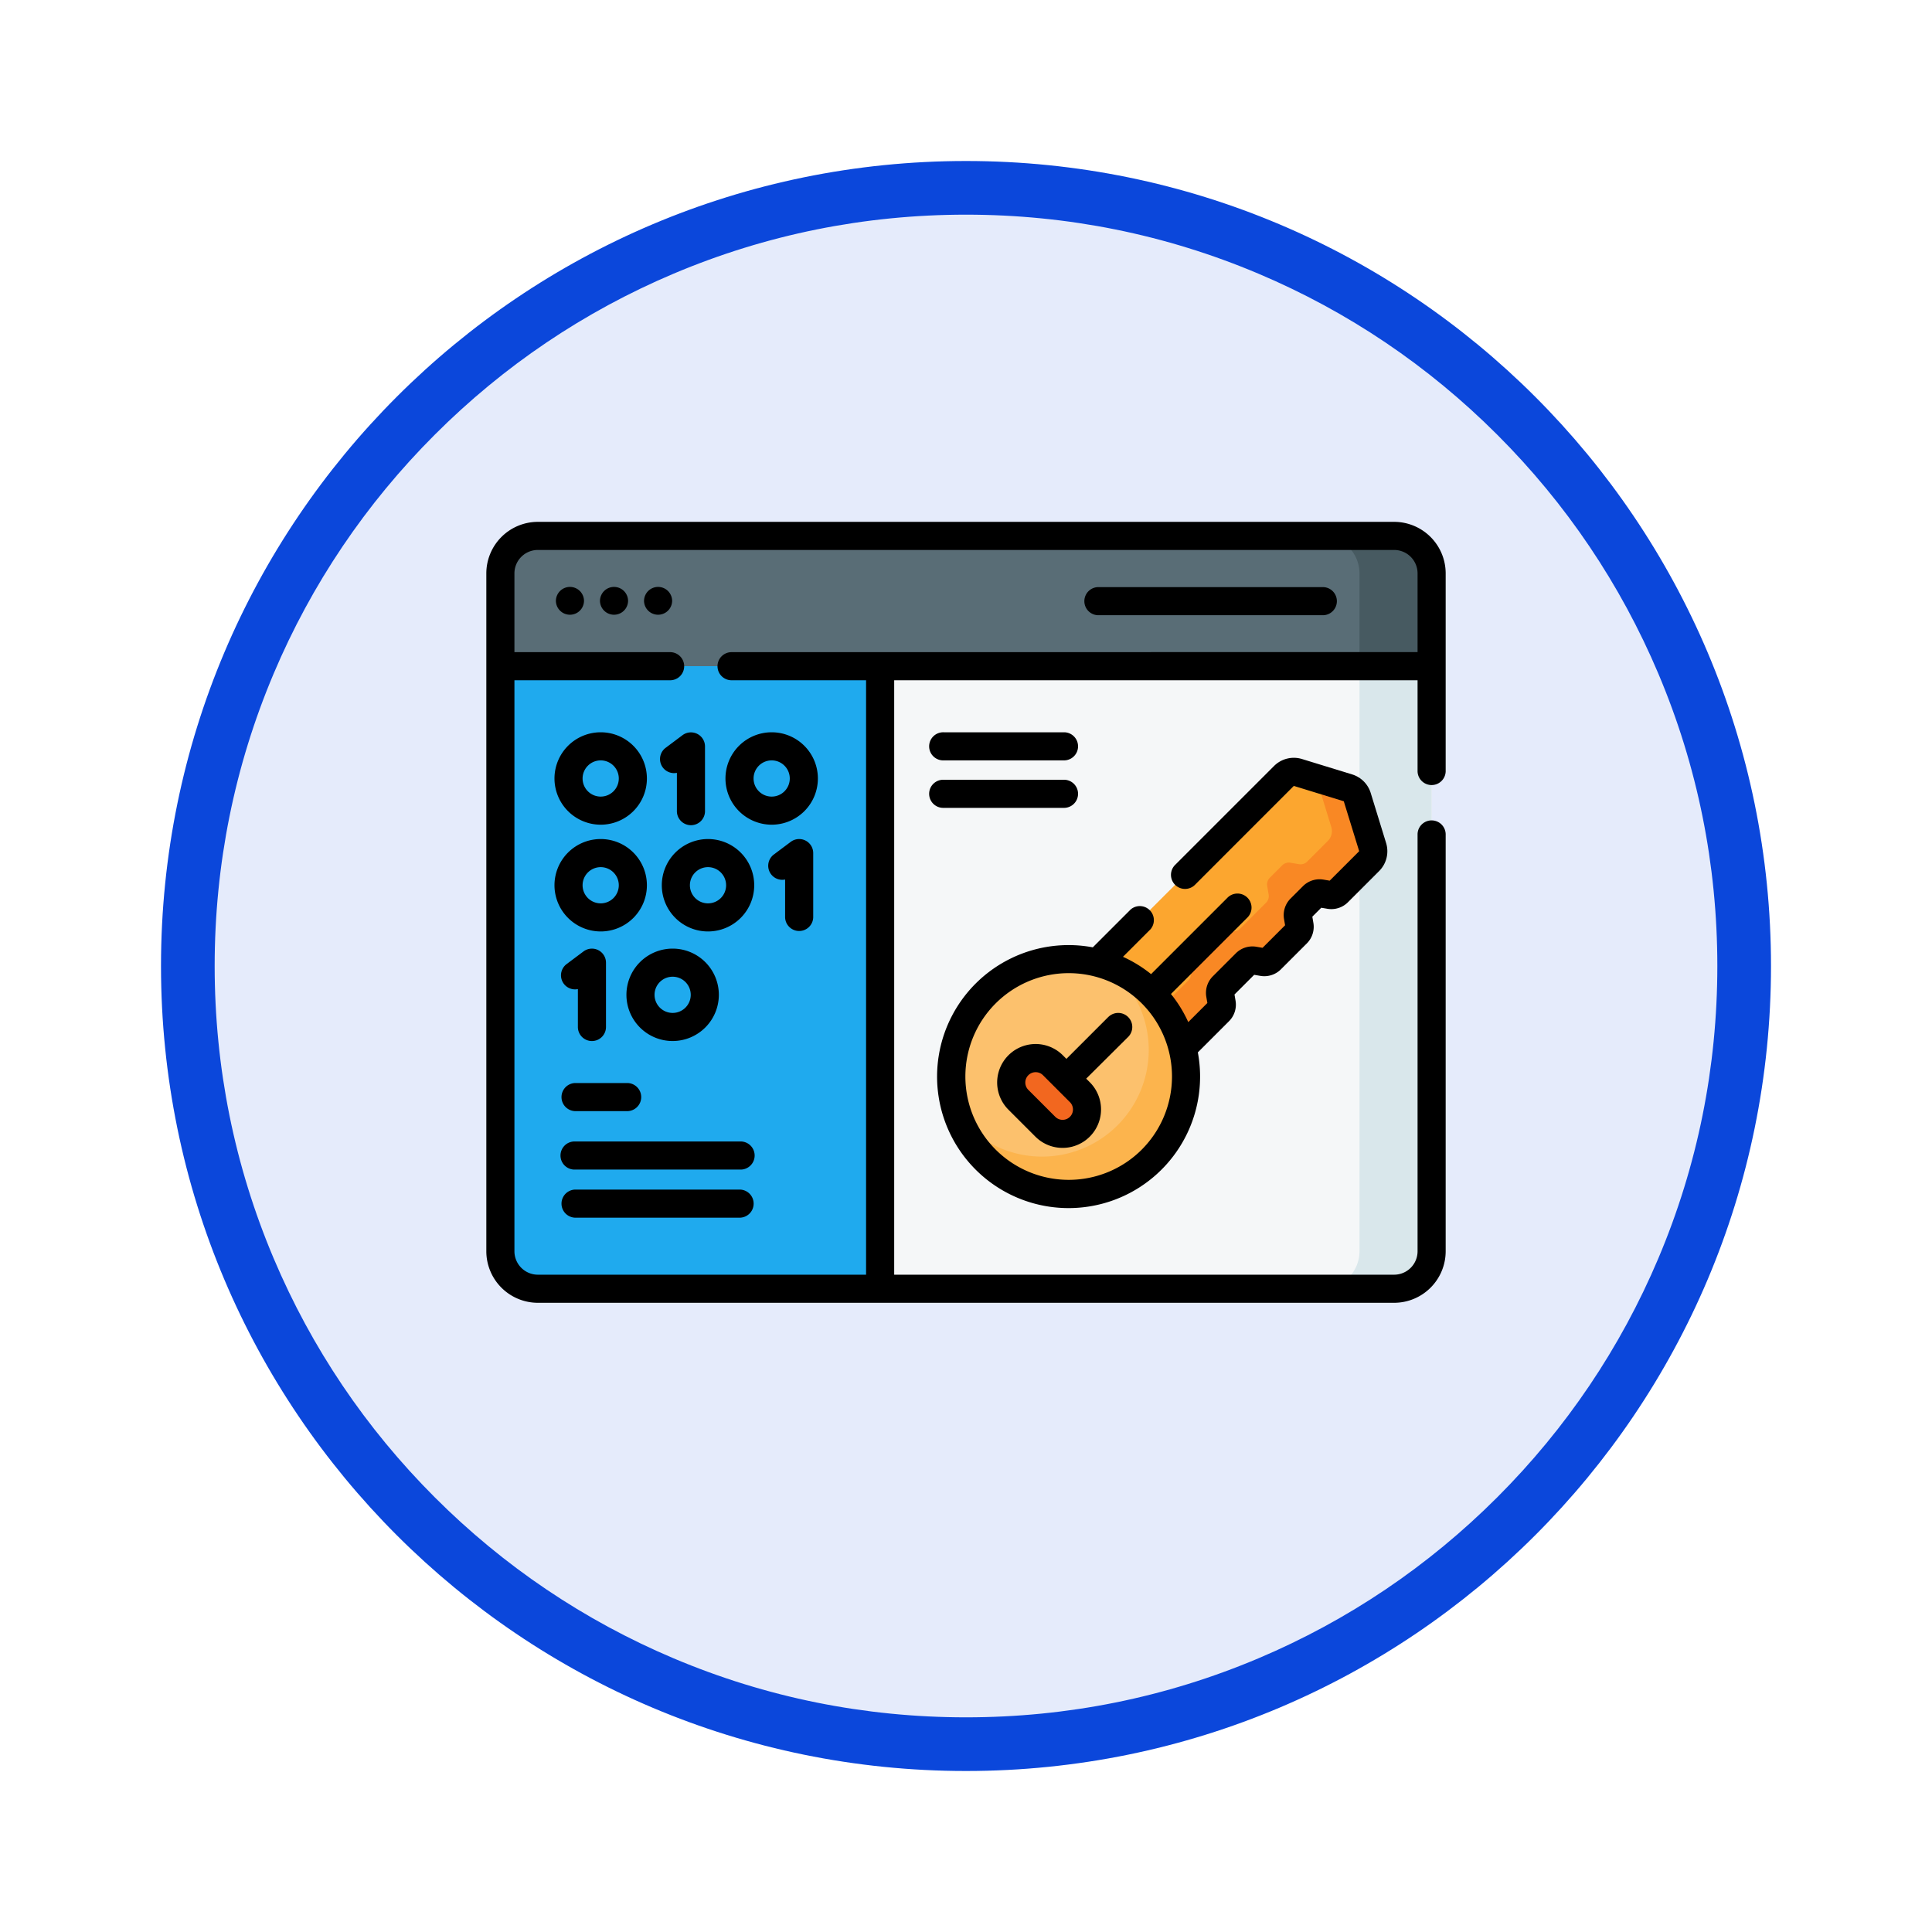<svg xmlns="http://www.w3.org/2000/svg" xmlns:xlink="http://www.w3.org/1999/xlink" width="108" height="108" viewBox="0 0 108 108">
  <defs>
    <filter id="Trazado_904820" x="0" y="0" width="108" height="108" filterUnits="userSpaceOnUse">
      <feOffset dy="3" input="SourceAlpha"/>
      <feGaussianBlur stdDeviation="3" result="blur"/>
      <feFlood flood-opacity="0.161"/>
      <feComposite operator="in" in2="blur"/>
      <feComposite in="SourceGraphic"/>
    </filter>
  </defs>
  <g id="Grupo_1233926" data-name="Grupo 1233926" transform="translate(-615 -993)">
    <g id="Grupo_1230980" data-name="Grupo 1230980" transform="translate(624 999)">
      <g id="Grupo_1230695" data-name="Grupo 1230695" transform="translate(0 0)">
        <g id="Grupo_1224979" data-name="Grupo 1224979">
          <g id="Grupo_1173585" data-name="Grupo 1173585">
            <g id="Grupo_1173428" data-name="Grupo 1173428">
              <g id="Grupo_1171958" data-name="Grupo 1171958">
                <g id="Grupo_1167341" data-name="Grupo 1167341">
                  <g id="Grupo_1166792" data-name="Grupo 1166792">
                    <g transform="matrix(1, 0, 0, 1, -9, -6)" filter="url(#Trazado_904820)">
                      <g id="Trazado_904820-2" data-name="Trazado 904820" transform="translate(9 6)" fill="#e5ebfb">
                        <path d="M 45 88.5 C 39.127 88.5 33.43 87.35 28.068 85.082 C 22.889 82.891 18.236 79.755 14.241 75.759 C 10.245 71.764 7.109 67.111 4.918 61.932 C 2.65 56.57 1.5 50.873 1.5 45 C 1.5 39.127 2.65 33.43 4.918 28.068 C 7.109 22.889 10.245 18.236 14.241 14.241 C 18.236 10.245 22.889 7.109 28.068 4.918 C 33.43 2.65 39.127 1.5 45 1.5 C 50.873 1.5 56.57 2.65 61.932 4.918 C 67.111 7.109 71.764 10.245 75.759 14.241 C 79.755 18.236 82.891 22.889 85.082 28.068 C 87.35 33.43 88.5 39.127 88.5 45 C 88.5 50.873 87.35 56.57 85.082 61.932 C 82.891 67.111 79.755 71.764 75.759 75.759 C 71.764 79.755 67.111 82.891 61.932 85.082 C 56.57 87.35 50.873 88.5 45 88.5 Z" stroke="none"/>
                        <path d="M 45 3 C 39.329 3 33.829 4.11 28.653 6.299 C 23.652 8.415 19.16 11.443 15.302 15.302 C 11.443 19.16 8.415 23.652 6.299 28.653 C 4.11 33.829 3 39.329 3 45 C 3 50.671 4.11 56.171 6.299 61.347 C 8.415 66.348 11.443 70.84 15.302 74.699 C 19.16 78.557 23.652 81.585 28.653 83.701 C 33.829 85.89 39.329 87 45 87 C 50.671 87 56.171 85.89 61.347 83.701 C 66.348 81.585 70.84 78.557 74.698 74.699 C 78.557 70.84 81.585 66.348 83.701 61.347 C 85.89 56.171 87 50.671 87 45 C 87 39.329 85.89 33.829 83.701 28.653 C 81.585 23.652 78.557 19.16 74.698 15.302 C 70.84 11.443 66.348 8.415 61.347 6.299 C 56.171 4.11 50.671 3 45 3 M 45 0 C 69.853 0 90 20.147 90 45 C 90 69.853 69.853 90 45 90 C 20.147 90 -7.62939453125e-06 69.853 -7.62939453125e-06 45 C -7.62939453125e-06 20.147 20.147 0 45 0 Z" stroke="none" fill="#0b47db"/>
                      </g>
                    </g>
                  </g>
                </g>
              </g>
            </g>
          </g>
        </g>
      </g>
    </g>
    <g id="clave" transform="translate(642.186 974.565)">
      <g id="Grupo_1233924" data-name="Grupo 1233924" transform="translate(0.786 48.393)">
        <g id="Grupo_1233918" data-name="Grupo 1233918">
          <path id="Trazado_1223009" data-name="Trazado 1223009" d="M57.462,97.192H9.595A2.1,2.1,0,0,1,7.5,95.1V57.2a2.1,2.1,0,0,1,2.095-2.095H57.462A2.1,2.1,0,0,1,59.557,57.2V95.1A2.1,2.1,0,0,1,57.462,97.192Z" transform="translate(-7.5 -55.108)" fill="#f5f7f8"/>
          <path id="Trazado_1223010" data-name="Trazado 1223010" d="M28.728,55.108H9.595A2.1,2.1,0,0,0,7.5,57.2V95.1a2.1,2.1,0,0,0,2.095,2.095H28.728Z" transform="translate(-7.5 -55.108)" fill="#1faaee"/>
          <path id="Trazado_1223011" data-name="Trazado 1223011" d="M452.127,57.2V95.1a2.094,2.094,0,0,1-2.095,2.095H446a2.1,2.1,0,0,0,2.095-2.095V57.2A2.1,2.1,0,0,0,446,55.11h4.033A2.094,2.094,0,0,1,452.127,57.2Z" transform="translate(-400.07 -55.11)" fill="#d9e7eb"/>
          <path id="Trazado_1223012" data-name="Trazado 1223012" d="M59.557,57.2v5.189H7.5V57.2A2.094,2.094,0,0,1,9.595,55.11H57.462A2.094,2.094,0,0,1,59.557,57.2Z" transform="translate(-7.5 -55.11)" fill="#596d76"/>
          <path id="Trazado_1223013" data-name="Trazado 1223013" d="M452.127,57.2v5.189h-4.033V57.2A2.1,2.1,0,0,0,446,55.11h4.033A2.094,2.094,0,0,1,452.127,57.2Z" transform="translate(-400.07 -55.11)" fill="#475a61"/>
        </g>
        <g id="Grupo_1233923" data-name="Grupo 1233923" transform="translate(25.201 13.189)">
          <g id="Grupo_1233919" data-name="Grupo 1233919" transform="translate(7.712)">
            <path id="Trazado_1223014" data-name="Trazado 1223014" d="M334.24,187.97l-.695.695a.524.524,0,0,0-.146.458l.082.481a.524.524,0,0,1-.146.458l-1.451,1.451a.524.524,0,0,1-.458.146l-.481-.082a.524.524,0,0,0-.458.146L329.2,193.01a.524.524,0,0,0-.146.458l.082.481a.524.524,0,0,1-.146.458l-2.273,2.273a.782.782,0,0,1-1.106,0l-3.655-3.655a.782.782,0,0,1,0-1.106l10.664-10.664a.782.782,0,0,1,.783-.194l2.8.86a.782.782,0,0,1,.518.518l.86,2.8a.782.782,0,0,1-.195.783l-1.744,1.744a.524.524,0,0,1-.458.146l-.481-.082A.524.524,0,0,0,334.24,187.97Z" transform="translate(-321.728 -181.026)" fill="#fca62f"/>
            <path id="Trazado_1223015" data-name="Trazado 1223015" d="M352.754,190.951l-.694.694a.522.522,0,0,0-.146.458l.081.481a.522.522,0,0,1-.146.458l-1.45,1.45a.522.522,0,0,1-.458.146l-.481-.081a.523.523,0,0,0-.458.146l-1.286,1.286a.522.522,0,0,0-.146.458l.081.481a.522.522,0,0,1-.146.458l-2.272,2.272a.782.782,0,0,1-1.107,0l-1.718-1.718a.782.782,0,0,0,1.106,0l2.272-2.272a.522.522,0,0,0,.146-.458l-.082-.481a.52.52,0,0,1,.146-.458l1.286-1.286a.52.52,0,0,1,.458-.146l.481.081a.522.522,0,0,0,.458-.146l1.45-1.45a.522.522,0,0,0,.146-.458l-.081-.481a.519.519,0,0,1,.146-.458l.694-.694a.519.519,0,0,1,.458-.146l.481.081a.523.523,0,0,0,.458-.146l1.151-1.151a.781.781,0,0,0,.194-.784l-.84-2.733,1.774.546a.781.781,0,0,1,.518.518l.859,2.8a.782.782,0,0,1-.195.783l-1.743,1.743a.522.522,0,0,1-.458.146l-.481-.081A.523.523,0,0,0,352.754,190.951Z" transform="translate(-340.242 -184.007)" fill="#f98824"/>
          </g>
          <g id="Grupo_1233922" data-name="Grupo 1233922" transform="translate(0 10.465)">
            <g id="Grupo_1233920" data-name="Grupo 1233920">
              <circle id="Elipse_13837" data-name="Elipse 13837" cx="6.565" cy="6.565" r="6.565" fill="#fcc16d"/>
              <path id="Trazado_1223016" data-name="Trazado 1223016" d="M262.511,295.351a6.568,6.568,0,0,1-10.833-2.452,5.833,5.833,0,0,0,.446.5,5.964,5.964,0,1,0,8.434-8.434,5.874,5.874,0,0,0-.5-.446,6.568,6.568,0,0,1,2.452,10.833Z" transform="translate(-251.303 -284.143)" fill="#fcb44d"/>
            </g>
            <g id="Grupo_1233921" data-name="Grupo 1233921" transform="translate(3.357 5.538)">
              <path id="Trazado_1223017" data-name="Trazado 1223017" d="M282.061,337.643l-1.506-1.506a1.365,1.365,0,0,1,1.93-1.93l1.506,1.506a1.365,1.365,0,1,1-1.93,1.93Z" transform="translate(-280.155 -333.807)" fill="#f2671f"/>
            </g>
          </g>
        </g>
      </g>
      <g id="Grupo_1233925" data-name="Grupo 1233925" transform="translate(0 47.607)">
        <path id="Trazado_1223018" data-name="Trazado 1223018" d="M50.748,47.607H2.88A2.884,2.884,0,0,0,0,50.487V88.382a2.884,2.884,0,0,0,2.88,2.88H50.748a2.884,2.884,0,0,0,2.88-2.88V65.054a.786.786,0,0,0-1.571,0V88.382a1.311,1.311,0,0,1-1.309,1.309H22.8V56.462H52.057v5.1a.786.786,0,0,0,1.571,0V50.487a2.884,2.884,0,0,0-2.88-2.88ZM13.737,54.891a.786.786,0,1,0,0,1.571h7.491V89.691H2.88a1.311,1.311,0,0,1-1.309-1.309V56.462h8.675a.786.786,0,1,0,0-1.571H1.571v-4.4A1.311,1.311,0,0,1,2.88,49.178H50.748a1.311,1.311,0,0,1,1.309,1.309v4.4Z" transform="translate(0 -47.607)"/>
        <path id="Trazado_1223019" data-name="Trazado 1223019" d="M37.919,82.328a.786.786,0,0,0-.786.786v.011a.786.786,0,0,0,1.571,0v-.011A.786.786,0,0,0,37.919,82.328Z" transform="translate(-33.244 -78.691)"/>
        <path id="Trazado_1223020" data-name="Trazado 1223020" d="M61.435,82.328a.786.786,0,0,0-.786.786v.011a.786.786,0,0,0,1.571,0v-.011A.786.786,0,0,0,61.435,82.328Z" transform="translate(-54.296 -78.691)"/>
        <path id="Trazado_1223021" data-name="Trazado 1223021" d="M84.952,82.328a.786.786,0,0,0-.786.786v.011a.786.786,0,0,0,1.571,0v-.011A.786.786,0,0,0,84.952,82.328Z" transform="translate(-75.35 -78.691)"/>
        <path id="Trazado_1223022" data-name="Trazado 1223022" d="M332.3,82.432H319.7a.786.786,0,0,0,0,1.571h12.6a.786.786,0,0,0,0-1.571Z" transform="translate(-285.512 -78.784)"/>
        <path id="Trazado_1223023" data-name="Trazado 1223023" d="M152.53,216.971a.786.786,0,0,0-.822.074l-.943.706a.786.786,0,0,0,.628,1.4v2.119a.786.786,0,0,0,1.571,0v-3.595A.785.785,0,0,0,152.53,216.971Z" transform="translate(-134.691 -199.157)"/>
        <path id="Trazado_1223024" data-name="Trazado 1223024" d="M93.651,219.471a2.583,2.583,0,1,0,2.583-2.583A2.586,2.586,0,0,0,93.651,219.471Zm3.595,0a1.012,1.012,0,1,1-1.012-1.012A1.013,1.013,0,0,1,97.246,219.471Z" transform="translate(-83.842 -199.157)"/>
        <path id="Trazado_1223025" data-name="Trazado 1223025" d="M39,222.054a2.583,2.583,0,1,0-2.583-2.583A2.586,2.586,0,0,0,39,222.054Zm0-3.595a1.012,1.012,0,1,1-1.012,1.012A1.013,1.013,0,0,1,39,218.459Z" transform="translate(-32.607 -199.157)"/>
        <path id="Trazado_1223026" data-name="Trazado 1223026" d="M93.649,162.171v2.119a.786.786,0,1,0,1.571,0V160.7a.786.786,0,0,0-1.256-.629l-.943.706a.786.786,0,0,0,.628,1.4Z" transform="translate(-82.996 -148.147)"/>
        <path id="Trazado_1223027" data-name="Trazado 1223027" d="M130.207,165.076a2.583,2.583,0,1,0-2.583-2.583A2.586,2.586,0,0,0,130.207,165.076Zm0-3.595a1.012,1.012,0,1,1-1.012,1.012A1.013,1.013,0,0,1,130.207,161.481Z" transform="translate(-114.256 -148.147)"/>
        <path id="Trazado_1223028" data-name="Trazado 1223028" d="M39,165.076a2.583,2.583,0,1,0-2.583-2.583A2.586,2.586,0,0,0,39,165.076Zm0-3.595a1.012,1.012,0,1,1-1.012,1.012A1.013,1.013,0,0,1,39,161.481Z" transform="translate(-32.607 -148.147)"/>
        <path id="Trazado_1223029" data-name="Trazado 1223029" d="M41.582,280.536a.786.786,0,0,0,.786-.786v-3.595a.786.786,0,0,0-1.256-.629l-.943.706a.786.786,0,0,0,.628,1.4v2.119A.786.786,0,0,0,41.582,280.536Z" transform="translate(-35.679 -251.513)"/>
        <path id="Trazado_1223030" data-name="Trazado 1223030" d="M79.936,277.953a2.583,2.583,0,1,0-2.583,2.583A2.586,2.586,0,0,0,79.936,277.953Zm-3.595,0a1.012,1.012,0,1,1,1.012,1.012,1.013,1.013,0,0,1-1.012-1.012Z" transform="translate(-66.938 -251.514)"/>
        <path id="Trazado_1223031" data-name="Trazado 1223031" d="M40.64,348.676h2.94a.786.786,0,0,0,0-1.571H40.64a.786.786,0,0,0,0,1.571Z" transform="translate(-35.68 -315.735)"/>
        <path id="Trazado_1223032" data-name="Trazado 1223032" d="M49.865,378.3H40.64a.786.786,0,1,0,0,1.571h9.225a.786.786,0,1,0,0-1.571Z" transform="translate(-35.68 -343.663)"/>
        <path id="Trazado_1223033" data-name="Trazado 1223033" d="M49.865,403.965H40.64a.786.786,0,0,0,0,1.571h9.225a.786.786,0,0,0,0-1.571Z" transform="translate(-35.68 -366.639)"/>
        <path id="Trazado_1223034" data-name="Trazado 1223034" d="M262.451,181.964a1.312,1.312,0,0,0,1.146-.365l1.744-1.744a1.565,1.565,0,0,0,.39-1.569l-.86-2.795a1.566,1.566,0,0,0-1.037-1.038l-2.8-.86a1.564,1.564,0,0,0-1.569.39l-5.547,5.547a.786.786,0,0,0,1.111,1.111l5.543-5.546,2.793.858.861,2.791-1.648,1.648-.347-.059a1.311,1.311,0,0,0-1.147.365l-.694.694a1.311,1.311,0,0,0-.365,1.147l.059.347-1.259,1.259-.347-.059a1.31,1.31,0,0,0-1.146.365l-1.287,1.287a1.311,1.311,0,0,0-.365,1.146l.059.347-1.067,1.067a7.292,7.292,0,0,0-.968-1.571l4.256-4.256a.786.786,0,1,0-1.111-1.111l-4.256,4.256a7.288,7.288,0,0,0-1.571-.968l1.539-1.539A.786.786,0,0,0,251.454,182l-2.119,2.119a7.351,7.351,0,1,0,5.872,5.872l1.743-1.743a1.311,1.311,0,0,0,.365-1.146l-.059-.347,1.1-1.1.348.059a1.311,1.311,0,0,0,1.146-.365l1.451-1.451a1.311,1.311,0,0,0,.365-1.146l-.059-.347.5-.5Zm-10.379,13.462a5.777,5.777,0,1,1,0-8.174h0A5.786,5.786,0,0,1,252.071,195.426Z" transform="translate(-215.433 -160.334)"/>
        <path id="Trazado_1223035" data-name="Trazado 1223035" d="M278.886,309.751l-2.355,2.355-.2-.2a2.15,2.15,0,1,0-3.041,3.041l1.506,1.506a2.15,2.15,0,1,0,3.041-3.041l-.2-.2L280,310.862a.786.786,0,0,0-1.111-1.111Zm-2.158,5.594a.58.58,0,0,1-.819,0l-1.506-1.506a.579.579,0,1,1,.819-.819l1.506,1.506A.58.58,0,0,1,276.728,315.345Z" transform="translate(-244.104 -282.087)"/>
        <path id="Trazado_1223036" data-name="Trazado 1223036" d="M237.388,161.481h6.752a.786.786,0,0,0,0-1.571h-6.752a.786.786,0,1,0,0,1.571Z" transform="translate(-211.82 -148.147)"/>
        <path id="Trazado_1223037" data-name="Trazado 1223037" d="M237.388,186.8h6.752a.786.786,0,0,0,0-1.571h-6.752a.786.786,0,1,0,0,1.571Z" transform="translate(-211.82 -170.812)"/>
      </g>
    </g>
  </g>
</svg>
